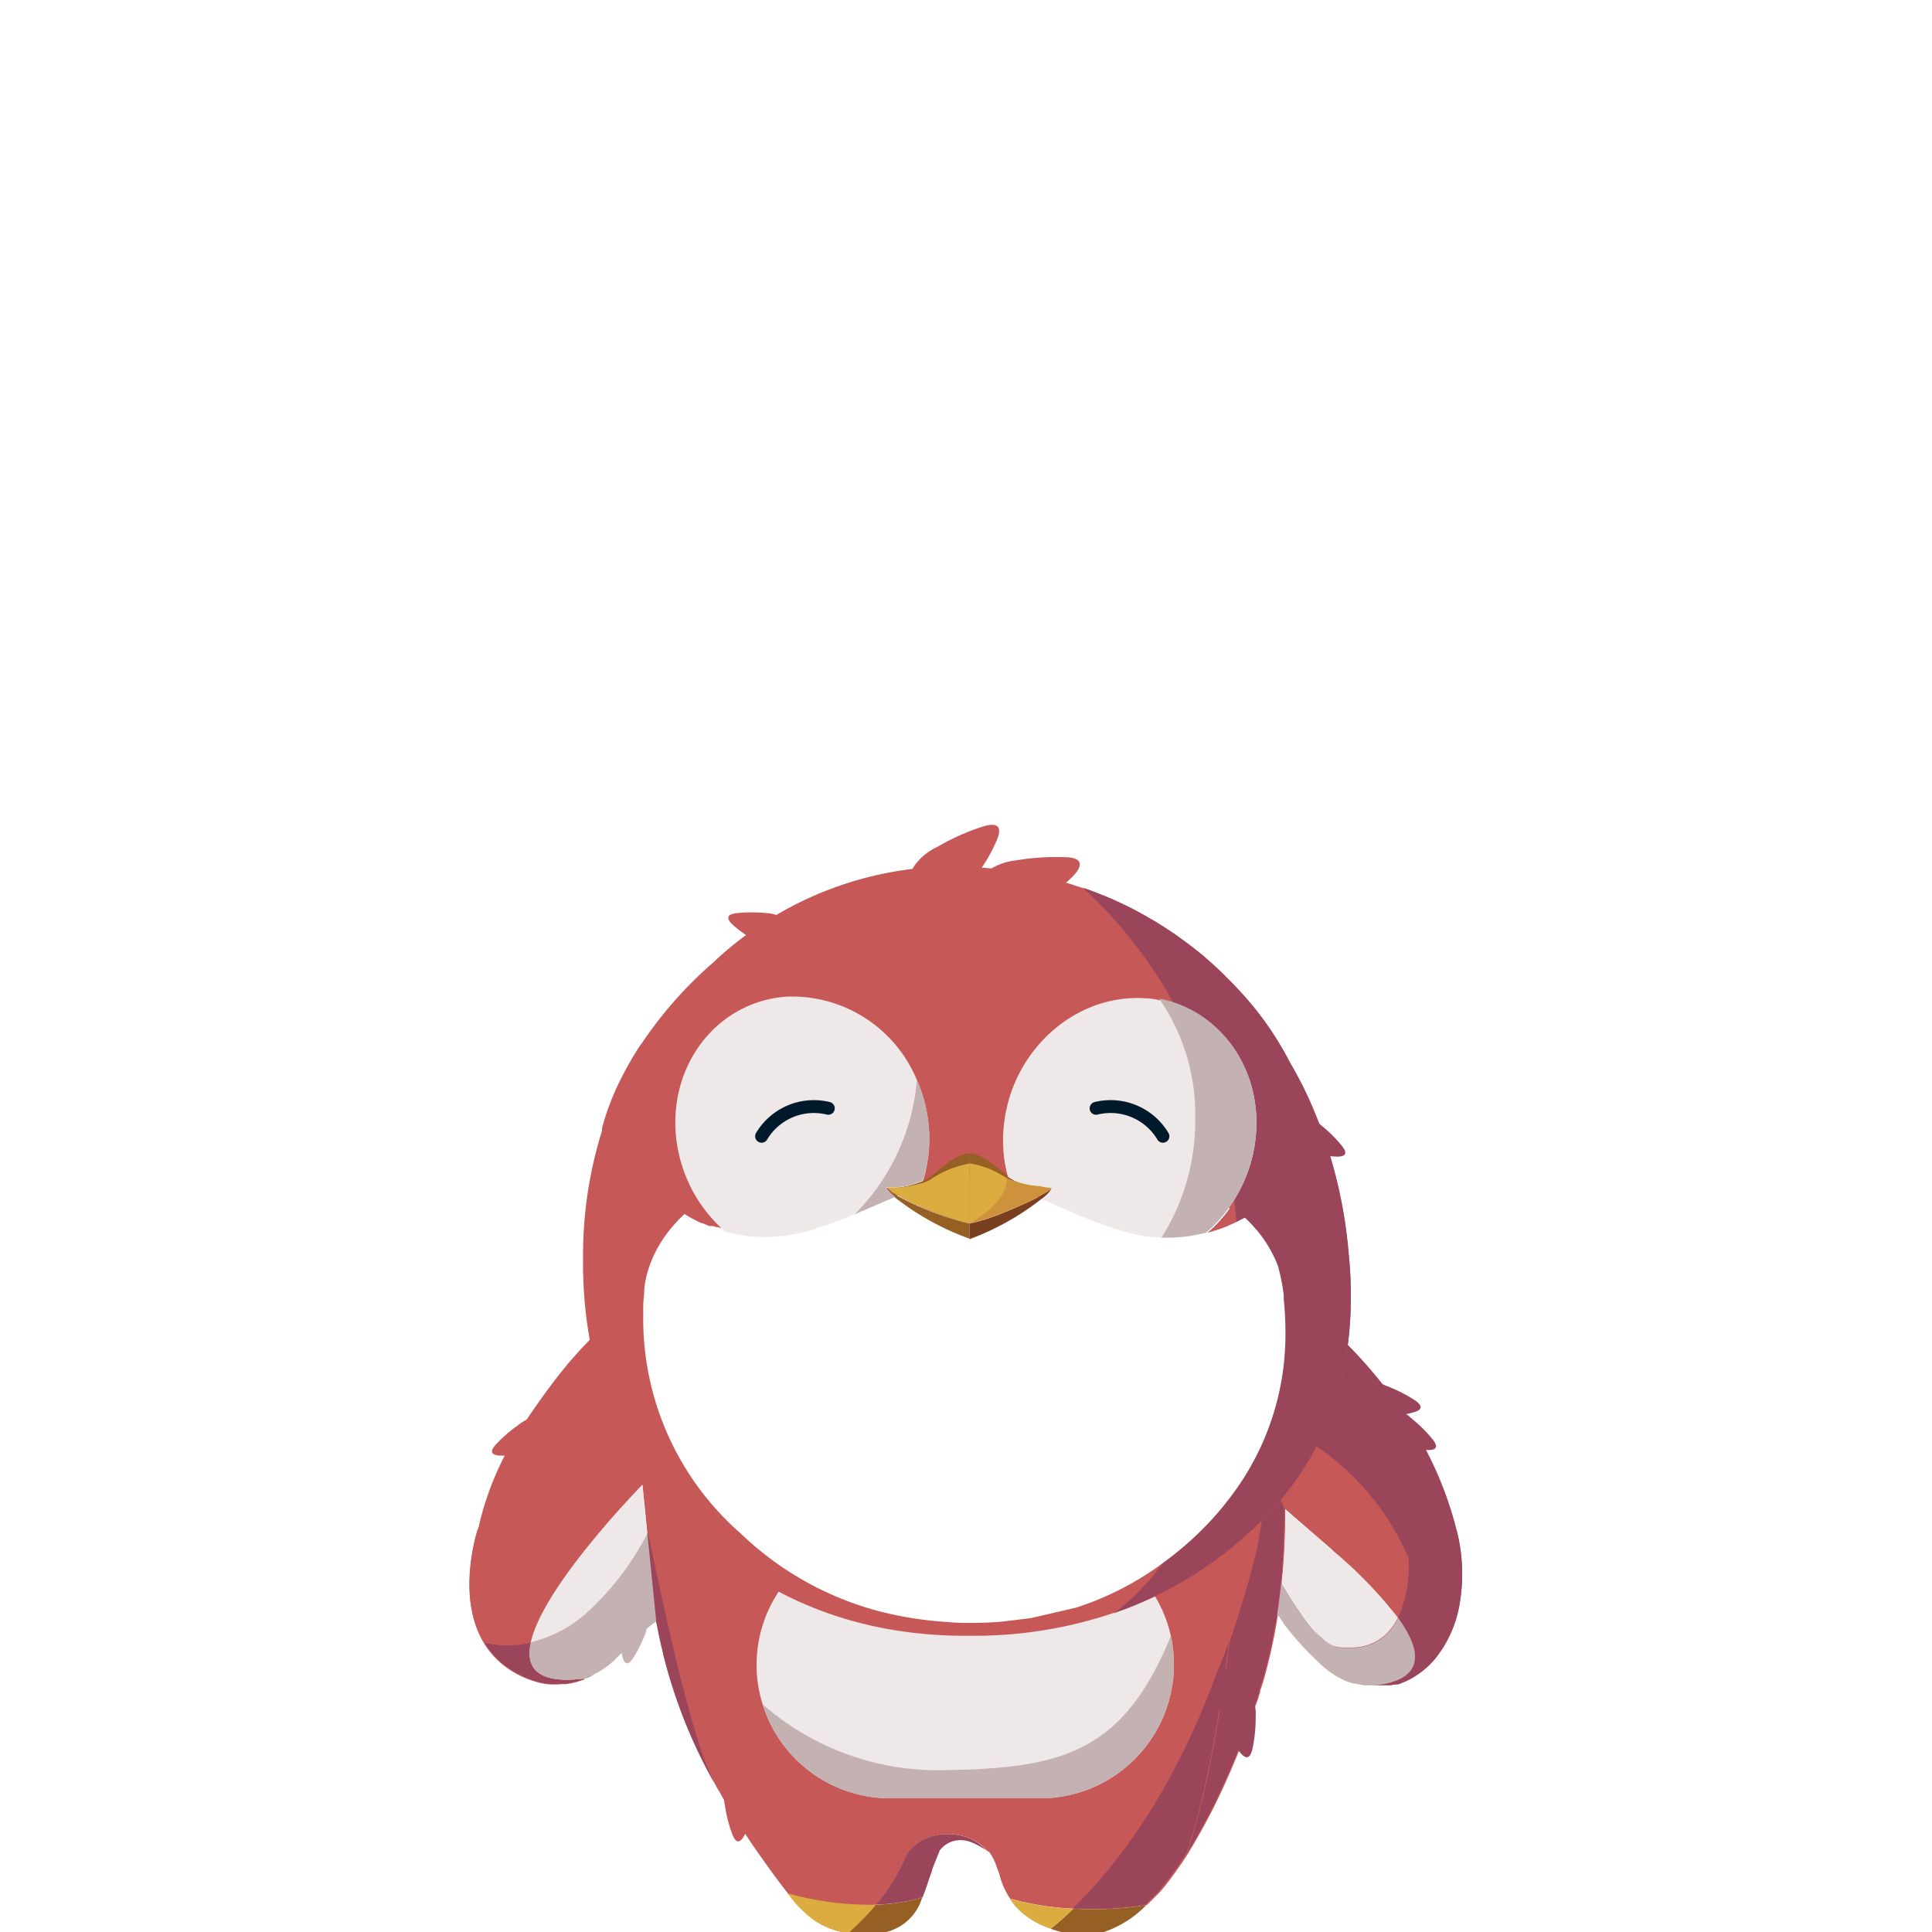 <svg id="Camada_1" data-name="Camada 1" xmlns="http://www.w3.org/2000/svg" viewBox="0 0 150 150"><defs><style>.cls-1,.cls-11{fill:#c65858;}.cls-2{fill:#965f23;}.cls-3{fill:#ddac40;}.cls-4{fill:#0f0d0d;}.cls-10,.cls-5{fill:#9b455b;}.cls-6{fill:#efe8e8;}.cls-7{fill:#846431;}.cls-12,.cls-8{fill:#c4b1b1;}.cls-9{fill:#aaacaf;}.cls-10,.cls-11,.cls-12,.cls-15{fill-rule:evenodd;}.cls-13{fill:#7a3f1f;}.cls-14{fill:#ce923c;}.cls-15{fill:none;stroke:#001a2b;stroke-linecap:round;stroke-miterlimit:10;}</style></defs><path class="cls-1" d="M113.08,118.89a28.25,28.25,0,0,0-3-7.39l-.35-.56a.61.61,0,0,0-.07-.18l-.33-.46-.05-.08h0a37.09,37.09,0,0,0-7.56-8.42,32.8,32.8,0,0,1-2.46,8.87,30.17,30.17,0,0,1-2.62,4.86,24.27,24.27,0,0,1-5.23,5.64c-.3.24-.62.47-.94.69-.5.36-1,.69-1.58,1a21.38,21.38,0,0,1-1.91,1,26.48,26.48,0,0,1-11.24,2.2l-1,0h0a29.28,29.28,0,0,1-13.45-3.52l-.19-.11-.8-.48c-.43-.26-.83-.54-1.23-.83a24.83,24.83,0,0,1-6.33-6.64A30.25,30.25,0,0,1,48.1,102c-3.24,2.48-5.48,5.64-7.64,8.85a23.23,23.23,0,0,0-3.3,7.71,1.26,1.26,0,0,0-.06.21c-.32,1-1.5,5.53.48,8.81a6.54,6.54,0,0,0,2.39,2.3,6,6,0,0,0,.67.34,4.79,4.79,0,0,0,.65.25,5.73,5.73,0,0,0,1.21.29,6,6,0,0,0,1.11,0l.3,0,.33-.05.33-.07a3.79,3.79,0,0,0,.48-.14,2.74,2.74,0,0,0,.4-.15c-3.71.48-4.68-.8-4.24-2.79.94-4.39,8.67-12.25,8.67-12.25l.38,3.78.69,6.82a2,2,0,0,1,.09.3c.11.61.24,1.21.38,1.8,0,.15.06.29.1.45a40.24,40.24,0,0,0,4,10.06c.09.18.18.34.27.49h0a3.37,3.37,0,0,1,.23.4c.25.44.52.88.79,1.31h0s0,0,0,0l0,0,.07.12c.24.39.89,1.44,1.77,2.72.71,1,1.57,2.24,2.47,3.37l.48.6a7,7,0,0,0,.88.91A5.75,5.75,0,0,0,65.4,150h.53l.49-.47A19,19,0,0,0,68,147.88a13.47,13.47,0,0,0,2.16-3.38c1.12-2.68,5-2.6,6.41-.86l.26.18a4.49,4.49,0,0,1,.56,1.14c.06.17.12.34.19.5a5.77,5.77,0,0,0,.85,1.95,21.72,21.72,0,0,0,5,.78,26.63,26.63,0,0,0,5.61-.28q.49-.48,1-1c.16-.18.32-.37.47-.56s.21-.27.32-.41l.27-.37c.11-.14.21-.28.31-.43s.23-.33.35-.5l.47-.72h0a49.09,49.09,0,0,0,3.37-6.56c.31-.71.59-1.41.85-2.06l.37-1,.32-.88.29-.8c0-.14.09-.27.13-.39l.16-.45c0-.13.08-.25.11-.36a.76.76,0,0,0,0-.11c.06-.18.12-.34.16-.48s.07-.19.17-.56a.11.11,0,0,0,0,0,0,0,0,0,0,0,0,42.7,42.7,0,0,0,1.37-7.42,49.23,49.23,0,0,0,.27-5.67l3.66,3.17,0,0v4.53l-.64,2.43a4.41,4.41,0,0,1-.86-.82c.25.33.53.66.81,1h0l-.21.8,0,.09-.1.23h0l0,0h0a7.58,7.58,0,0,1,.45-1h0l.09-.16c.06-.12.14-.25.22-.38.15.26.31.51.47.75a10.51,10.51,0,0,0,1.79,2,8.67,8.67,0,0,0,1.33,1l.06,0a3.32,3.32,0,0,0,.46,0l.33,0h0l.1,0h.06l.1,0H108l.28-.06.12,0,.13,0,.2-.07.46-.19.26-.13h0l.23-.13a6.71,6.71,0,0,0,1.72-1.47,26.39,26.39,0,0,0-2.06-7.59A35.93,35.93,0,0,1,113.08,118.89Z"/><path class="cls-2" d="M71.6,147.31A3.88,3.88,0,0,1,68.81,150H65.93l.49-.47A19,19,0,0,0,68,147.88,13.41,13.41,0,0,0,71.6,147.31Z"/><path class="cls-2" d="M89,147.91A8.31,8.31,0,0,1,85.71,150h-3.3a6.71,6.71,0,0,1-.83-.25c.48-.39,1.08-.9,1.76-1.56A26.63,26.63,0,0,0,89,147.91Z"/><path class="cls-3" d="M83.34,148.19c-.68.66-1.28,1.17-1.76,1.56a6.4,6.4,0,0,1-.84-.34c-.17-.08-.33-.17-.49-.26a3,3,0,0,1-.42-.27,5.27,5.27,0,0,1-1.44-1.47A21.72,21.72,0,0,0,83.34,148.19Z"/><path class="cls-4" d="M48.16,101.9l-.06,0h.08Z"/><path class="cls-5" d="M45.45,130.31a2.74,2.74,0,0,1-.4.15,3.79,3.79,0,0,1-.48.14l-.33.07-.33.05-.3,0a6,6,0,0,1-1.11,0,5.73,5.73,0,0,1-1.21-.29,8.46,8.46,0,0,1-1.28-.59,6.54,6.54,0,0,1-2.39-2.3,8,8,0,0,0,3.59,0C40.77,129.51,41.74,130.79,45.45,130.31Z"/><path d="M45.45,130.31l.67-.32a4.8,4.8,0,0,1-.6.3Z"/><path d="M47.78,128.8A7.5,7.5,0,0,1,46.12,130a8.18,8.18,0,0,0,1.65-1.21S47.78,128.79,47.78,128.8Z"/><path class="cls-1" d="M40,129.83a8.46,8.46,0,0,0,1.28.59,6.32,6.32,0,0,1-1.32-.59,6.54,6.54,0,0,1-2.39-2.3c-2-3.28-.8-7.79-.48-8.81a27.87,27.87,0,0,1,8.57,6.39c-3.16,2.79-6.1,2.86-8.05,2.42A6.54,6.54,0,0,0,40,129.83Z"/><path class="cls-1" d="M113.11,118.87l0,0a35.93,35.93,0,0,0-3.71,2.14c-.68.45-1.3.9-1.86,1.34a20,20,0,0,0-3.58,3.59,10.58,10.58,0,0,0-.76,1.11l-.31.52c-.15.29-.27.55-.36.77l-.09.21a.38.38,0,0,1,.2.18c0,.07,0,.08.1.12l.2.1a1.92,1.92,0,0,1,.5.34c.11.12.17.29.29.37a1.91,1.91,0,0,0,.52.19,6.36,6.36,0,0,1,1.29.53,2.13,2.13,0,0,0,.5.25,5.76,5.76,0,0,1,.59.18l.07,0h.2a3.32,3.32,0,0,0,.46,0l.33,0h0l.1,0h.06l.1,0H108l.28-.06.12,0,.13,0,.2-.07.46-.19.26-.13h0l.23-.13a6.53,6.53,0,0,0,1.72-1.44h0a9.14,9.14,0,0,0,1.92-4.26A13.68,13.68,0,0,0,113.11,118.87Z"/><path class="cls-5" d="M113.11,118.87l0,0a28.25,28.25,0,0,0-3-7.39l-.35-.56a.61.61,0,0,0-.07-.18l-.33-.46-.05-.08h0a37.09,37.09,0,0,0-7.56-8.42,32.8,32.8,0,0,1-2.46,8.87A20,20,0,0,1,109.37,121h0a10.06,10.06,0,0,1-.82,4.59c1.84,2.55,2.21,4.87-2,5.25h.34a3.32,3.32,0,0,0,.46,0l.33,0h0l.1,0h.06l.1,0H108l.28-.06.12,0,.13,0,.2-.07.46-.19.26-.13h0l.23-.13a6.53,6.53,0,0,0,1.72-1.44h0a9.14,9.14,0,0,0,1.92-4.26A13.68,13.68,0,0,0,113.11,118.87Z"/><path class="cls-5" d="M99.46,122.81a42.7,42.7,0,0,1-1.37,7.42,0,0,0,0,1,0,0,.11.11,0,0,1,0,0c-.1.37-.17.56-.17.56s-.1.3-.16.48a.76.76,0,0,1,0,.11c0,.11-.07.23-.11.36l-.16.45c0,.12-.09.25-.13.39l-.29.8-.32.88-.37,1c-.26.65-.54,1.35-.85,2.06a49.09,49.09,0,0,1-3.37,6.56c1.42-4.07,2.51-10.1,3.33-16.48h0a80.05,80.05,0,0,0,2.31-8A34.79,34.79,0,0,0,99.46,122.81Z"/><path d="M50.94,125.85s0,0,0,0a14.62,14.62,0,0,0-1.18.95l-.85.75a10,10,0,0,1-1.14,1.23s0,0,0,0a9.77,9.77,0,0,0,1.57-1.84l.43-.38,1.07-.94Z"/><path class="cls-5" d="M55.48,138.48a40.24,40.24,0,0,1-4-10.06c0-.16-.07-.3-.1-.45-.14-.59-.27-1.19-.38-1.8a2,2,0,0,0-.09-.3l-.69-6.82.08-.14s0,.19.1.53C51,122.15,53.43,134.46,55.48,138.48Z"/><path class="cls-5" d="M95.43,127.41c-.82,6.38-1.91,12.41-3.33,16.48h0l-.47.72c-.12.17-.23.34-.35.5s-.2.29-.31.43l-.27.37c-.11.14-.21.28-.32.41s-.31.38-.47.56q-.47.54-1,1a26.63,26.63,0,0,1-5.61.28c3-2.91,7.68-8.61,11.21-18.41C94.86,129,95.16,128.2,95.43,127.41Z"/><path class="cls-5" d="M76.53,143.64a5.71,5.71,0,0,0-1.08-.59,2.28,2.28,0,0,0-.67-.17,2,2,0,0,0-1.82.79h0l-.59,1.48a.19.19,0,0,1,0,.07c-.08.21-.15.43-.24.67-.14.45-.3.93-.5,1.41a13.41,13.41,0,0,1-3.64.57,13.47,13.47,0,0,0,2.16-3.38C71.24,141.82,75.16,141.9,76.53,143.64Z"/><path class="cls-6" d="M50.26,119.05a21.93,21.93,0,0,1-4.59,6.06,10.08,10.08,0,0,1-4.46,2.41c.94-4.39,8.67-12.25,8.67-12.25Z"/><path class="cls-7" d="M45.45,130.31l.67-.32a4.8,4.8,0,0,1-.6.3Z"/><path class="cls-8" d="M50.26,119.05a21.93,21.93,0,0,1-4.59,6.06,10.08,10.08,0,0,1-4.46,2.41c-.44,2,.53,3.27,4.24,2.79l.67-.32a7.5,7.5,0,0,0,1.66-1.19,10,10,0,0,0,1.14-1.23l.85-.75a14.62,14.62,0,0,1,1.18-.95Z"/><path class="cls-6" d="M103.44,120.35l0,0-3.66-3.17a49.23,49.23,0,0,1-.27,5.67c.19.32.39.66.61,1a27,27,0,0,0,1.87,2.67c.25.33.53.66.81,1h0l.11.12h0l0,0a5,5,0,0,0,.78.2l.42.07.25,0h0l.46,0a3.88,3.88,0,0,0,2.92-1.16,5.6,5.6,0,0,0,.42-.52,4.31,4.31,0,0,0,.37-.64A34,34,0,0,0,103.44,120.35Z"/><path class="cls-8" d="M108.55,125.62a4.54,4.54,0,0,1-.79,1.16,3.88,3.88,0,0,1-2.92,1.16l-.46,0h0l-.25,0-.42-.07a4.76,4.76,0,0,1-.69-.37l-.2-.14a4.41,4.41,0,0,1-.86-.82,27,27,0,0,1-1.87-2.67c-.22-.35-.42-.69-.61-1-.09.88-.2,1.69-.31,2.44a.18.18,0,0,0,0,0l.57.85s0,0,0,0a23.65,23.65,0,0,0,2.54,2.81l.06.06c.09.09.27.26.51.47a2,2,0,0,1,.24.19l.23.16c.18.13.37.25.57.37a1.24,1.24,0,0,0,.2.1,3.79,3.79,0,0,0,1,.39l.06,0h.07l.27.06a3.73,3.73,0,0,0,.44.08l.25,0,.35,0,.28,0C110.74,130.38,110.35,128.11,108.55,125.62Z"/><path class="cls-9" d="M102.8,127.31l0,.15c-.28-.31-.56-.64-.81-1A4.41,4.41,0,0,0,102.8,127.31Z"/><path class="cls-3" d="M68,147.88a19,19,0,0,1-1.54,1.65l-.49.47H65.4a5.75,5.75,0,0,1-2.91-1.5,7,7,0,0,1-.88-.91l-.48-.6A23.68,23.68,0,0,0,68,147.88Z"/><path class="cls-5" d="M97.39,121.7l.35-2.26.78-4.73s.79,1.42,1.21,2.43c0,0-.07,4-.27,5.67s-1,.9-1,.9L97.39,122Z"/><path class="cls-6" d="M91.14,129.26a10.38,10.38,0,0,1-10.35,10.36H69.09a10.37,10.37,0,0,1-9.88-7.3,10,10,0,0,1-.47-3.06,10.28,10.28,0,0,1,2.35-6.54c.06-.07.11-.14.18-.21A29.22,29.22,0,0,0,74.77,126a25.94,25.94,0,0,0,14.15-3.16l.35.48a10.17,10.17,0,0,1,1.87,5.91Z"/><path class="cls-8" d="M91.14,129.26a10.38,10.38,0,0,1-10.35,10.36H69.09a10.37,10.37,0,0,1-9.88-7.3,20.62,20.62,0,0,0,13.84,5.12c9.31-.13,14.09-1.25,17.85-10.41A10.29,10.29,0,0,1,91.14,129.26Z"/><path class="cls-10" d="M107.56,107.57a11.69,11.69,0,0,1,2.19,1.08c.73.46.72.81,0,1a8.47,8.47,0,0,1-2.66.32,8.12,8.12,0,0,1-2.65-.43c-.74-.27-1.1-.58-1.09-.94s.38-.65,1.12-.89,1.26-.4,1.56-.48A3.14,3.14,0,0,1,107.56,107.57Z"/><path class="cls-10" d="M109.59,110.13a10.61,10.61,0,0,1,1.59,1.56c.5.6.4.9-.31.89a7.41,7.41,0,0,1-2.4-.47,7.28,7.28,0,0,1-2.16-1.12c-.56-.43-.78-.81-.68-1.11s.52-.46,1.23-.46,1.2,0,1.48,0A2.71,2.71,0,0,1,109.59,110.13Z"/><path class="cls-11" d="M40.23,110.65a10.62,10.62,0,0,0-1.68,1.45c-.54.56-.46.87.25.91a7.58,7.58,0,0,0,2.42-.31,7.45,7.45,0,0,0,2.23-1c.59-.4.84-.76.75-1.07s-.48-.5-1.19-.54-1.2-.07-1.48-.07A2.82,2.82,0,0,0,40.23,110.65Z"/><path class="cls-12" d="M50,127.09a9.24,9.24,0,0,1-.85,1.65c-.36.54-.62.53-.79,0a6.21,6.21,0,0,1-.21-2,6.33,6.33,0,0,1,.36-2c.22-.55.46-.82.73-.81s.49.3.66.87.28,1,.34,1.18A2.41,2.41,0,0,1,50,127.09Z"/><path class="cls-10" d="M97.49,133.24a11.5,11.5,0,0,1-.23,2.44c-.16.84-.49,1-1,.36A8.22,8.22,0,0,1,95,133.67a8.48,8.48,0,0,1-.55-2.63c0-.78.15-1.23.49-1.35s.75.12,1.24.73.82,1,1,1.28A3,3,0,0,1,97.49,133.24Z"/><path class="cls-11" d="M56.29,140.21a10.71,10.71,0,0,0,.55,2.16c.27.73.58.79.93.17a7.28,7.28,0,0,0,.8-2.3,7.41,7.41,0,0,0,.12-2.44q-.15-1.05-.63-1.14c-.32-.07-.66.21-1,.83s-.59,1-.72,1.29A2.82,2.82,0,0,0,56.29,140.21Z"/><path class="cls-11" d="M72.78,65.75a17.73,17.73,0,0,1,3.41-1.54c1.24-.42,1.65-.07,1.21,1a12.49,12.49,0,0,1-2.2,3.46,12.66,12.66,0,0,1-3.07,2.71c-1,.6-1.75.73-2.17.37s-.4-1.08,0-2.19.75-1.88,1-2.3A4.47,4.47,0,0,1,72.78,65.75Z"/><path class="cls-11" d="M78.87,66.8a18.86,18.86,0,0,1,3.74-.25c1.31,0,1.57.51.77,1.4a14.37,14.37,0,0,1-7.09,3.94c-1.17.21-1.89.08-2.16-.4s0-1.16.8-2,1.35-1.5,1.69-1.83A4.7,4.7,0,0,1,78.87,66.8Z"/><path class="cls-11" d="M59.47,70.89a11.75,11.75,0,0,0-2.22,0c-.78.08-.91.37-.41.86a7.36,7.36,0,0,0,2,1.34,7.59,7.59,0,0,0,2.33.72c.71.08,1.13,0,1.27-.32s0-.69-.56-1.19-.86-.83-1.08-1A2.66,2.66,0,0,0,59.47,70.89Z"/><path class="cls-1" d="M104.7,97.3a37,37,0,0,0-3-11.78,29.79,29.79,0,0,0-1.55-3A24.57,24.57,0,0,0,96.3,77h0c-.33-.37-.7-.74-1.08-1.12l-.14-.15c-.4-.39-.82-.78-1.27-1.17,0,0,0,0,0,0h0c-.44-.38-.91-.77-1.4-1.14l-.11-.09-.58-.42-.35-.26-.57-.38-.44-.29-.56-.35c-.19-.12-.39-.24-.6-.35s-.49-.29-.75-.42-.51-.28-.78-.41l-.5-.24-.73-.34-.52-.22-.81-.32-.49-.19-.51-.17c-.24-.09-.48-.16-.72-.24l-.16-.06c-.45-.14-.91-.26-1.38-.38l-.47-.12-1-.23-.54-.11-1.1-.18-.51-.08c-.54-.07-1.1-.13-1.66-.18s-1.13-.09-1.71-.11a27.22,27.22,0,0,0-19.5,7.46,31.43,31.43,0,0,0-5.35,6c-.12.18-.26.36-.38.53v0a25.78,25.78,0,0,0-1.33,2.31,20.08,20.08,0,0,0-1.56,4c0,.08,0,.15,0,.22a32.21,32.21,0,0,0-1.47,9.48q-.23,13.38,8.64,21.62T75.42,127a33.69,33.69,0,0,0,11-1.76l.07,0,.86-.31a30,30,0,0,0,9.76-6.06q7.77-7.08,7.77-18.24A31.52,31.52,0,0,0,104.7,97.3Zm-8.43,17.91a24.25,24.25,0,0,1-3.5,4.1l-.09.08a25.23,25.23,0,0,1-2.44,2,23.56,23.56,0,0,1-6.67,3.42l-3.53.82-2.24.27c-.77.07-1.56.1-2.37.1-.64,0-1.28,0-1.9-.07a27.9,27.9,0,0,1-5.41-.87,24.52,24.52,0,0,1-10.61-6,22.12,22.12,0,0,1-7.57-16.83v-.33c0-.48,0-.93.07-1.38,0,0-.16-3.19,3.14-6.27a1.28,1.28,0,0,0,.21.14l.21.12.14.08,0,0,0,0,.31.16.32.16.14.06.07,0h0l.52.22.13,0h0l.07,0,.11,0,.24.08.12,0,.2.07.09,0,.08,0,.09,0a9.05,9.05,0,0,1-.83-.81c-.17-.18-.33-.36-.48-.55a10.33,10.33,0,0,1-.74-1,17.49,17.49,0,0,1,3-1.76c.49-.23,1-.45,1.56-.65h0a37.75,37.75,0,0,1,10.61-2.12c.51,0,1-.07,1.58-.09l1.11,0c0,.14,0,.28,0,.42s0,.2,0,.3A9.11,9.11,0,0,1,71.85,91c-.06.24-.12.48-.2.71a6.45,6.45,0,0,1-2,.52h-.1l-.36,0h-.38a.27.27,0,0,0,0,.13,1,1,0,0,0,.14.17,2.08,2.08,0,0,0,.21.21,2.4,2.4,0,0,0,.23.21l0,0,.25-.11,1.17-.46.38-.14.13,0a13.46,13.46,0,0,1,2-.54,8.15,8.15,0,0,1,1.36-.14h.61a7,7,0,0,1,1.28.13l.43.09.48.12c.32.09.65.19,1,.31l.21.07.1,0,.27.09.53.21.92.38.27.11.31-.26.25-.22a.94.94,0,0,1,.1-.1,1,1,0,0,0,.16-.25s0,0,0,0H81.5s0,0-.07,0h-.16l-.44,0h0a5.39,5.39,0,0,1-2.44-.81l-.13-.09a2.27,2.27,0,0,1-.06-.25c-.06-.21-.1-.42-.14-.64a8.29,8.29,0,0,1-.13-.87c0-.15,0-.29,0-.44s0-.25,0-.38l1.12,0h0l1.5.12a37,37,0,0,1,11,2.41l.49.21h0c.35.15.68.31,1,.47,0,.14.06.25.06.25s.76.87.81.91,1,.45,1.57.68a10.08,10.08,0,0,1-1.73,1.9l.37-.1.21-.07.29-.09c.23-.08.45-.16.66-.25h0l.62-.28.13-.07.17-.09.48-.25.19.18a7.08,7.08,0,0,1,.54.57l.21.23a9.79,9.79,0,0,1,1.63,2.75s0,0,0,0a15.46,15.46,0,0,1,.46,2.29c0,.12,0,.23,0,.35a22.68,22.68,0,0,1,.13,2.39A20.84,20.84,0,0,1,96.27,115.21Z"/><path class="cls-5" d="M104.88,100.63q0,11.16-7.77,18.24a30,30,0,0,1-9.76,6.06l-.86.31a17.38,17.38,0,0,0,3.75-3.84,25.23,25.23,0,0,0,2.44-2l.09-.08a24.25,24.25,0,0,0,3.5-4.1,20.84,20.84,0,0,0,3.53-11.93,22.68,22.68,0,0,0-.13-2.39c0-.12,0-.23,0-.35a15.46,15.46,0,0,0-.46-2.29s0,0,0,0a9.79,9.79,0,0,0-1.63-2.75l-.21-.23a7.08,7.08,0,0,0-.54-.57l-.19-.18-.48.25-.17.09C95,81.38,88.8,73.25,84.07,68.92l.51.17.49.19.81.32.52.22.73.34.5.24c.27.13.53.27.78.41s.51.27.75.42.41.23.6.35l.56.35.44.29.57.38.35.26.58.42.11.09c.49.37,1,.76,1.4,1.14h0s0,0,0,0c.45.39.87.78,1.27,1.17l.14.15c.38.38.75.75,1.08,1.12h0a24.57,24.57,0,0,1,3.9,5.55,29.79,29.79,0,0,1,1.55,3,37,37,0,0,1,3,11.78A31.52,31.52,0,0,1,104.88,100.63Z"/><path class="cls-2" d="M75.27,95h0v1.17A20.75,20.75,0,0,1,69.52,93c-.39-.34-.65-.6-.66-.75h0a2.57,2.57,0,0,0,.9.64A23.67,23.67,0,0,0,75.27,95Z"/><path class="cls-2" d="M75.26,89.55V95a23.78,23.78,0,0,1-5.49-2.16,2.57,2.57,0,0,1-.9-.64,5.5,5.5,0,0,0,.73,0h.1a6.45,6.45,0,0,0,2-.52,4.27,4.27,0,0,0,.51-.3C73.33,90.5,74.26,89.58,75.26,89.55Z"/><path class="cls-13" d="M80.8,92.17a7,7,0,0,1-2.42-.57l0,0-.12-.06a.7.7,0,0,0,0-.25h0l.13.09A5.39,5.39,0,0,0,80.8,92.17Z"/><path class="cls-2" d="M78.21,91.26a.7.7,0,0,1,0,.25c-.07,2-2.94,3.53-2.94,3.53V89.55C76.22,89.58,77.11,90.42,78.21,91.26Z"/><path class="cls-3" d="M75.27,90.32V95h0a23.78,23.78,0,0,1-5.49-2.16,2.57,2.57,0,0,1-.9-.64h0s.3,0,.73,0h.1a8.53,8.53,0,0,0,1.89-.35,3,3,0,0,0,.58-.23,7.86,7.86,0,0,1,3.09-1.28Z"/><path class="cls-3" d="M78.21,91.51c-.07,2-2.94,3.53-2.94,3.53V90.32A7.23,7.23,0,0,1,78.21,91.51Z"/><path class="cls-3" d="M81.68,92.22h0s-.35,0-.84,0C81.33,92.22,81.68,92.22,81.68,92.22Z"/><path class="cls-6" d="M97.47,88.49a11.29,11.29,0,0,1-3.83,7.21,12,12,0,0,1-3,.39h-.46a12.08,12.08,0,0,1-3.74-.75c-.72-.22-1.45-.49-2.17-.78-1.16-.46-2.3-1-3.4-1.45a2.82,2.82,0,0,0,.82-.83s0,0,0,0h0s-.35,0-.85,0h0a5.39,5.39,0,0,1-2.44-.81l-.13-.09a10.84,10.84,0,0,1-.31-4.2c.69-5.74,5.62-10.06,11-9.67.35,0,.69.07,1,.13C94.8,78.44,98.11,83.13,97.47,88.49Z"/><path class="cls-6" d="M71.65,91.66a6.45,6.45,0,0,1-2,.52h-.1c-.43,0-.73,0-.73,0h0c0,.15.27.41.66.75l-1.35.58-.92.4h0l-.7.3-.15.06-.57.23c-.71.29-1.44.56-2.17.78a12.07,12.07,0,0,1-4.19.76,12.24,12.24,0,0,1-3.12-.41,11.48,11.48,0,0,1-2.53-3.16,11.6,11.6,0,0,1-1.27-4c-.68-5.73,3.13-10.69,8.53-11.09a10.49,10.49,0,0,1,10.15,6.48,11.23,11.23,0,0,1,.87,3.19A10.59,10.59,0,0,1,71.65,91.66Z"/><path class="cls-8" d="M97.47,88.49a11.29,11.29,0,0,1-3.83,7.21,12,12,0,0,1-3,.39h-.46a17,17,0,0,0,2.62-9.35A15.84,15.84,0,0,0,90,77.53C94.8,78.44,98.11,83.13,97.47,88.49Z"/><path class="cls-8" d="M71.65,91.66a6.45,6.45,0,0,1-2,.52h-.1c-.43,0-.73,0-.73,0h0c0,.15.27.41.66.75l-1.35.58-.92.4h0l-.7.3-.15.06a16.7,16.7,0,0,0,4.83-10.44,11.23,11.23,0,0,1,.87,3.19A10.59,10.59,0,0,1,71.65,91.66Z"/><path class="cls-13" d="M81.66,92.27a2.82,2.82,0,0,1-.82.83,20.5,20.5,0,0,1-5.57,3.11h0V95a2.61,2.61,0,0,0,.27-.06,15.25,15.25,0,0,0,1.61-.49l.36-.13.73-.3.36-.15c.73-.31,1.43-.63,2-.92h0l.35-.2A2.66,2.66,0,0,0,81.66,92.27Z"/><path class="cls-14" d="M81.67,92.23s0,0,0,0a2.66,2.66,0,0,1-.72.51l-.35.2h0c-.54.29-1.24.61-2,.92l-.36.15-.73.3-.36.13a15.25,15.25,0,0,1-1.61.49,2.61,2.61,0,0,1-.27.06s2.87-1.48,2.94-3.53l.12.06,0,0a7,7,0,0,0,2.42.57h0C81.32,92.23,81.67,92.23,81.67,92.23Z"/><path class="cls-3" d="M81.68,92.22h0s-.35,0-.84,0C81.33,92.22,81.68,92.22,81.68,92.22Z"/><path class="cls-15" d="M59.13,88.22a4.72,4.72,0,0,1,5.18-2.17"/><path class="cls-15" d="M90.29,88.22a4.73,4.73,0,0,0-5.19-2.17"/><path class="cls-10" d="M102.55,87.35a10.61,10.61,0,0,1,1.59,1.56c.5.6.39.89-.32.89a7.35,7.35,0,0,1-2.39-.47,7.46,7.46,0,0,1-2.17-1.12c-.55-.44-.78-.81-.67-1.12s.51-.45,1.22-.45,1.2,0,1.48,0A2.68,2.68,0,0,1,102.55,87.35Z"/></svg>